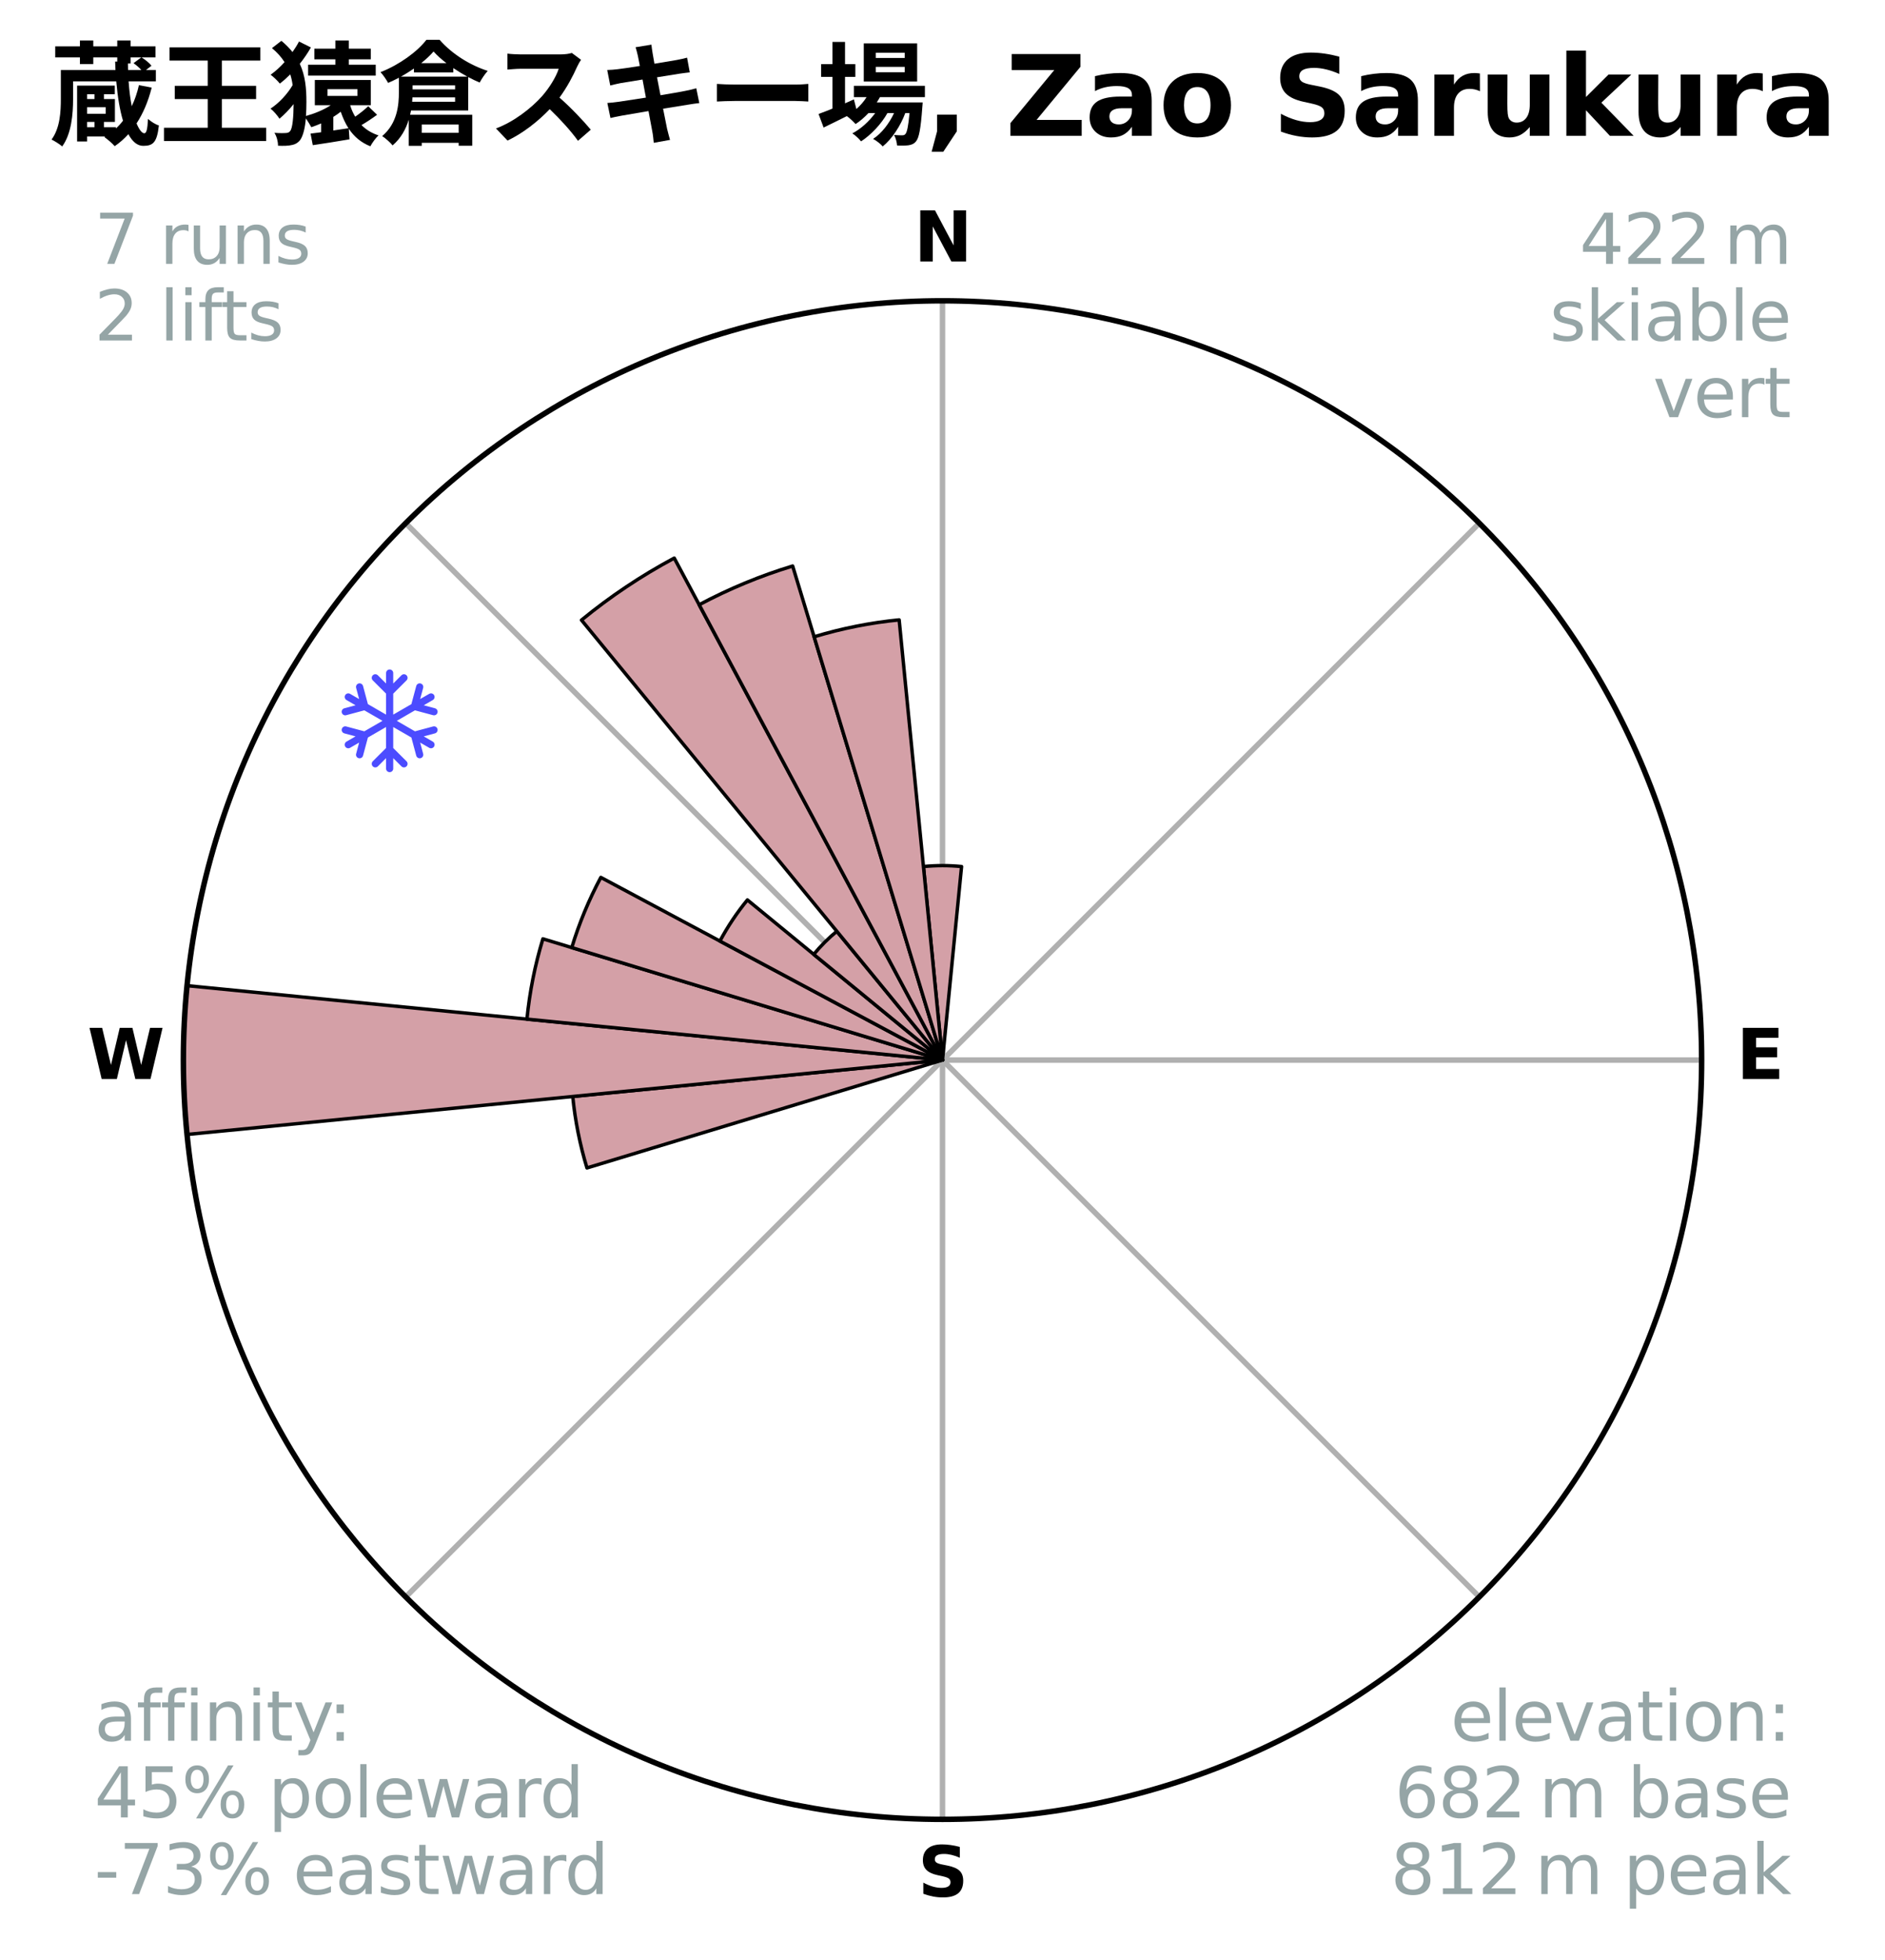 <?xml version="1.0" encoding="utf-8" standalone="no"?>
<!DOCTYPE svg PUBLIC "-//W3C//DTD SVG 1.1//EN"
  "http://www.w3.org/Graphics/SVG/1.1/DTD/svg11.dtd">
<svg xmlns:xlink="http://www.w3.org/1999/xlink" width="275.327pt" height="286.227pt" viewBox="0 0 275.327 286.227" xmlns="http://www.w3.org/2000/svg" version="1.1">
 <title>Ski Rose for 蔵王猿倉スキー場, Zao Sarukura</title>
 <defs>
  <style type="text/css">*{stroke-linejoin: round; stroke-linecap: butt}</style>
 </defs>
 <g id="figure_1">
  <g id="patch_1">
   <path d="M 0 286.227 
L 275.327 286.227 
L 275.327 -0 
L 0 -0 
z
" style="fill: #ffffff"/>
  </g>
  <g id="axes_1">
   <g id="patch_2">
    <path d="M 248.544 154.808 
C 248.544 140.247 245.676 125.828 240.104 112.376 
C 234.531 98.924 226.364 86.7 216.068 76.404 
C 205.772 66.108 193.548 57.94 180.096 52.368 
C 166.643 46.796 152.224 43.928 137.664 43.928 
C 123.103 43.928 108.684 46.796 95.232 52.368 
C 81.78 57.94 69.556 66.108 59.26 76.404 
C 48.964 86.7 40.796 98.924 35.224 112.376 
C 29.652 125.828 26.784 140.247 26.784 154.808 
C 26.784 169.369 29.652 183.788 35.224 197.24 
C 40.796 210.692 48.964 222.916 59.26 233.212 
C 69.556 243.508 81.78 251.676 95.232 257.248 
C 108.684 262.82 123.103 265.688 137.664 265.688 
C 152.224 265.688 166.643 262.82 180.096 257.248 
C 193.548 251.676 205.772 243.508 216.068 233.212 
C 226.364 222.916 234.531 210.692 240.104 197.24 
C 245.676 183.788 248.544 169.369 248.544 154.808 
M 137.664 154.808 
C 137.664 154.808 137.664 154.808 137.664 154.808 
C 137.664 154.808 137.664 154.808 137.664 154.808 
C 137.664 154.808 137.664 154.808 137.664 154.808 
C 137.664 154.808 137.664 154.808 137.664 154.808 
C 137.664 154.808 137.664 154.808 137.664 154.808 
C 137.664 154.808 137.664 154.808 137.664 154.808 
C 137.664 154.808 137.664 154.808 137.664 154.808 
C 137.664 154.808 137.664 154.808 137.664 154.808 
C 137.664 154.808 137.664 154.808 137.664 154.808 
C 137.664 154.808 137.664 154.808 137.664 154.808 
C 137.664 154.808 137.664 154.808 137.664 154.808 
C 137.664 154.808 137.664 154.808 137.664 154.808 
C 137.664 154.808 137.664 154.808 137.664 154.808 
C 137.664 154.808 137.664 154.808 137.664 154.808 
C 137.664 154.808 137.664 154.808 137.664 154.808 
C 137.664 154.808 137.664 154.808 137.664 154.808 
z
" style="fill: #ffffff"/>
   </g>
   <g id="matplotlib.axis_1">
    <g id="xtick_1">
     <g id="line2d_1">
      <path d="M 137.664 154.808 
L 137.664 43.928 
" clip-path="url(#p827975b33c)" style="fill: none; stroke: #b0b0b0; stroke-width: 0.8; stroke-linecap: square"/>
     </g>
     <g id="text_1">
      <!-- N -->
      <g transform="translate(133.479 38.187) scale(0.1 -0.1)">
       <defs>
        <path id="DejaVuSans-Bold-4e" d="M 588 4666 
L 1931 4666 
L 3628 1466 
L 3628 4666 
L 4769 4666 
L 4769 0 
L 3425 0 
L 1728 3200 
L 1728 0 
L 588 0 
L 588 4666 
z
" transform="scale(0.016)"/>
       </defs>
       <use xlink:href="#DejaVuSans-Bold-4e"/>
      </g>
     </g>
    </g>
    <g id="xtick_2">
     <g id="line2d_2">
      <path d="M 137.664 154.808 
L 216.068 76.404 
" clip-path="url(#p827975b33c)" style="fill: none; stroke: #b0b0b0; stroke-width: 0.8; stroke-linecap: square"/>
     </g>
    </g>
    <g id="xtick_3">
     <g id="line2d_3">
      <path d="M 137.664 154.808 
L 248.544 154.808 
" clip-path="url(#p827975b33c)" style="fill: none; stroke: #b0b0b0; stroke-width: 0.8; stroke-linecap: square"/>
     </g>
     <g id="text_2">
      <!-- E -->
      <g transform="translate(253.628 157.567) scale(0.1 -0.1)">
       <defs>
        <path id="DejaVuSans-Bold-45" d="M 588 4666 
L 3834 4666 
L 3834 3756 
L 1791 3756 
L 1791 2888 
L 3713 2888 
L 3713 1978 
L 1791 1978 
L 1791 909 
L 3903 909 
L 3903 0 
L 588 0 
L 588 4666 
z
" transform="scale(0.016)"/>
       </defs>
       <use xlink:href="#DejaVuSans-Bold-45"/>
      </g>
     </g>
    </g>
    <g id="xtick_4">
     <g id="line2d_4">
      <path d="M 137.664 154.808 
L 216.068 233.212 
" clip-path="url(#p827975b33c)" style="fill: none; stroke: #b0b0b0; stroke-width: 0.8; stroke-linecap: square"/>
     </g>
    </g>
    <g id="xtick_5">
     <g id="line2d_5">
      <path d="M 137.664 154.808 
L 137.664 265.688 
" clip-path="url(#p827975b33c)" style="fill: none; stroke: #b0b0b0; stroke-width: 0.8; stroke-linecap: square"/>
     </g>
     <g id="text_3">
      <!-- S -->
      <g transform="translate(134.063 276.947) scale(0.1 -0.1)">
       <defs>
        <path id="DejaVuSans-Bold-53" d="M 3834 4519 
L 3834 3531 
Q 3450 3703 3084 3790 
Q 2719 3878 2394 3878 
Q 1963 3878 1756 3759 
Q 1550 3641 1550 3391 
Q 1550 3203 1689 3098 
Q 1828 2994 2194 2919 
L 2706 2816 
Q 3484 2659 3812 2340 
Q 4141 2022 4141 1434 
Q 4141 663 3683 286 
Q 3225 -91 2284 -91 
Q 1841 -91 1394 -6 
Q 947 78 500 244 
L 500 1259 
Q 947 1022 1364 901 
Q 1781 781 2169 781 
Q 2563 781 2772 912 
Q 2981 1044 2981 1288 
Q 2981 1506 2839 1625 
Q 2697 1744 2272 1838 
L 1806 1941 
Q 1106 2091 782 2419 
Q 459 2747 459 3303 
Q 459 4000 909 4375 
Q 1359 4750 2203 4750 
Q 2588 4750 2994 4692 
Q 3400 4634 3834 4519 
z
" transform="scale(0.016)"/>
       </defs>
       <use xlink:href="#DejaVuSans-Bold-53"/>
      </g>
     </g>
    </g>
    <g id="xtick_6">
     <g id="line2d_6">
      <path d="M 137.664 154.808 
L 59.26 233.212 
" clip-path="url(#p827975b33c)" style="fill: none; stroke: #b0b0b0; stroke-width: 0.8; stroke-linecap: square"/>
     </g>
    </g>
    <g id="xtick_7">
     <g id="line2d_7">
      <path d="M 137.664 154.808 
L 26.784 154.808 
" clip-path="url(#p827975b33c)" style="fill: none; stroke: #b0b0b0; stroke-width: 0.8; stroke-linecap: square"/>
     </g>
     <g id="text_4">
      <!-- W -->
      <g transform="translate(12.769 157.567) scale(0.1 -0.1)">
       <defs>
        <path id="DejaVuSans-Bold-57" d="M 191 4666 
L 1344 4666 
L 2150 1275 
L 2950 4666 
L 4109 4666 
L 4909 1275 
L 5716 4666 
L 6859 4666 
L 5759 0 
L 4372 0 
L 3525 3547 
L 2688 0 
L 1300 0 
L 191 4666 
z
" transform="scale(0.016)"/>
       </defs>
       <use xlink:href="#DejaVuSans-Bold-57"/>
      </g>
     </g>
    </g>
    <g id="xtick_8">
     <g id="line2d_8">
      <path d="M 137.664 154.808 
L 59.26 76.404 
" clip-path="url(#p827975b33c)" style="fill: none; stroke: #b0b0b0; stroke-width: 0.8; stroke-linecap: square"/>
     </g>
    </g>
   </g>
   <g id="matplotlib.axis_2"/>
   <g id="patch_3">
    <path d="M 137.664 154.808 
C 137.664 154.808 137.664 154.808 137.664 154.808 
C 137.664 154.808 137.664 154.808 137.664 154.808 
L 140.447 126.547 
C 139.522 126.456 138.593 126.41 137.664 126.41 
C 136.734 126.41 135.805 126.456 134.88 126.547 
z
" clip-path="url(#p827975b33c)" style="fill: #d4a0a7; stroke: #000000; stroke-width: 0.5; stroke-linejoin: miter"/>
   </g>
   <g id="patch_4">
    <path d="M 137.664 154.808 
C 137.664 154.808 137.664 154.808 137.664 154.808 
C 137.664 154.808 137.664 154.808 137.664 154.808 
L 137.664 154.808 
C 137.664 154.808 137.664 154.808 137.664 154.808 
C 137.664 154.808 137.664 154.808 137.664 154.808 
z
" clip-path="url(#p827975b33c)" style="fill: #d4a0a7; stroke: #000000; stroke-width: 0.5; stroke-linejoin: miter"/>
   </g>
   <g id="patch_5">
    <path d="M 137.664 154.808 
C 137.664 154.808 137.664 154.808 137.664 154.808 
C 137.664 154.808 137.664 154.808 137.664 154.808 
L 137.664 154.808 
C 137.664 154.808 137.664 154.808 137.664 154.808 
C 137.664 154.808 137.664 154.808 137.664 154.808 
z
" clip-path="url(#p827975b33c)" style="fill: #d4a0a7; stroke: #000000; stroke-width: 0.5; stroke-linejoin: miter"/>
   </g>
   <g id="patch_6">
    <path d="M 137.664 154.808 
C 137.664 154.808 137.664 154.808 137.664 154.808 
C 137.664 154.808 137.664 154.808 137.664 154.808 
L 137.664 154.808 
C 137.664 154.808 137.664 154.808 137.664 154.808 
C 137.664 154.808 137.664 154.808 137.664 154.808 
z
" clip-path="url(#p827975b33c)" style="fill: #d4a0a7; stroke: #000000; stroke-width: 0.5; stroke-linejoin: miter"/>
   </g>
   <g id="patch_7">
    <path d="M 137.664 154.808 
C 137.664 154.808 137.664 154.808 137.664 154.808 
C 137.664 154.808 137.664 154.808 137.664 154.808 
L 137.664 154.808 
C 137.664 154.808 137.664 154.808 137.664 154.808 
C 137.664 154.808 137.664 154.808 137.664 154.808 
z
" clip-path="url(#p827975b33c)" style="fill: #d4a0a7; stroke: #000000; stroke-width: 0.5; stroke-linejoin: miter"/>
   </g>
   <g id="patch_8">
    <path d="M 137.664 154.808 
C 137.664 154.808 137.664 154.808 137.664 154.808 
C 137.664 154.808 137.664 154.808 137.664 154.808 
L 137.664 154.808 
C 137.664 154.808 137.664 154.808 137.664 154.808 
C 137.664 154.808 137.664 154.808 137.664 154.808 
z
" clip-path="url(#p827975b33c)" style="fill: #d4a0a7; stroke: #000000; stroke-width: 0.5; stroke-linejoin: miter"/>
   </g>
   <g id="patch_9">
    <path d="M 137.664 154.808 
C 137.664 154.808 137.664 154.808 137.664 154.808 
C 137.664 154.808 137.664 154.808 137.664 154.808 
L 137.664 154.808 
C 137.664 154.808 137.664 154.808 137.664 154.808 
C 137.664 154.808 137.664 154.808 137.664 154.808 
z
" clip-path="url(#p827975b33c)" style="fill: #d4a0a7; stroke: #000000; stroke-width: 0.5; stroke-linejoin: miter"/>
   </g>
   <g id="patch_10">
    <path d="M 137.664 154.808 
C 137.664 154.808 137.664 154.808 137.664 154.808 
C 137.664 154.808 137.664 154.808 137.664 154.808 
L 137.664 154.808 
C 137.664 154.808 137.664 154.808 137.664 154.808 
C 137.664 154.808 137.664 154.808 137.664 154.808 
z
" clip-path="url(#p827975b33c)" style="fill: #d4a0a7; stroke: #000000; stroke-width: 0.5; stroke-linejoin: miter"/>
   </g>
   <g id="patch_11">
    <path d="M 137.664 154.808 
C 137.664 154.808 137.664 154.808 137.664 154.808 
C 137.664 154.808 137.664 154.808 137.664 154.808 
L 137.664 154.808 
C 137.664 154.808 137.664 154.808 137.664 154.808 
C 137.664 154.808 137.664 154.808 137.664 154.808 
z
" clip-path="url(#p827975b33c)" style="fill: #d4a0a7; stroke: #000000; stroke-width: 0.5; stroke-linejoin: miter"/>
   </g>
   <g id="patch_12">
    <path d="M 137.664 154.808 
C 137.664 154.808 137.664 154.808 137.664 154.808 
C 137.664 154.808 137.664 154.808 137.664 154.808 
L 137.664 154.808 
C 137.664 154.808 137.664 154.808 137.664 154.808 
C 137.664 154.808 137.664 154.808 137.664 154.808 
z
" clip-path="url(#p827975b33c)" style="fill: #d4a0a7; stroke: #000000; stroke-width: 0.5; stroke-linejoin: miter"/>
   </g>
   <g id="patch_13">
    <path d="M 137.664 154.808 
C 137.664 154.808 137.664 154.808 137.664 154.808 
C 137.664 154.808 137.664 154.808 137.664 154.808 
L 137.664 154.808 
C 137.664 154.808 137.664 154.808 137.664 154.808 
C 137.664 154.808 137.664 154.808 137.664 154.808 
z
" clip-path="url(#p827975b33c)" style="fill: #d4a0a7; stroke: #000000; stroke-width: 0.5; stroke-linejoin: miter"/>
   </g>
   <g id="patch_14">
    <path d="M 137.664 154.808 
C 137.664 154.808 137.664 154.808 137.664 154.808 
C 137.664 154.808 137.664 154.808 137.664 154.808 
L 137.664 154.808 
C 137.664 154.808 137.664 154.808 137.664 154.808 
C 137.664 154.808 137.664 154.808 137.664 154.808 
z
" clip-path="url(#p827975b33c)" style="fill: #d4a0a7; stroke: #000000; stroke-width: 0.5; stroke-linejoin: miter"/>
   </g>
   <g id="patch_15">
    <path d="M 137.664 154.808 
C 137.664 154.808 137.664 154.808 137.664 154.808 
C 137.664 154.808 137.664 154.808 137.664 154.808 
L 137.664 154.808 
C 137.664 154.808 137.664 154.808 137.664 154.808 
C 137.664 154.808 137.664 154.808 137.664 154.808 
z
" clip-path="url(#p827975b33c)" style="fill: #d4a0a7; stroke: #000000; stroke-width: 0.5; stroke-linejoin: miter"/>
   </g>
   <g id="patch_16">
    <path d="M 137.664 154.808 
C 137.664 154.808 137.664 154.808 137.664 154.808 
C 137.664 154.808 137.664 154.808 137.664 154.808 
L 137.664 154.808 
C 137.664 154.808 137.664 154.808 137.664 154.808 
C 137.664 154.808 137.664 154.808 137.664 154.808 
z
" clip-path="url(#p827975b33c)" style="fill: #d4a0a7; stroke: #000000; stroke-width: 0.5; stroke-linejoin: miter"/>
   </g>
   <g id="patch_17">
    <path d="M 137.664 154.808 
C 137.664 154.808 137.664 154.808 137.664 154.808 
C 137.664 154.808 137.664 154.808 137.664 154.808 
L 137.664 154.808 
C 137.664 154.808 137.664 154.808 137.664 154.808 
C 137.664 154.808 137.664 154.808 137.664 154.808 
z
" clip-path="url(#p827975b33c)" style="fill: #d4a0a7; stroke: #000000; stroke-width: 0.5; stroke-linejoin: miter"/>
   </g>
   <g id="patch_18">
    <path d="M 137.664 154.808 
C 137.664 154.808 137.664 154.808 137.664 154.808 
C 137.664 154.808 137.664 154.808 137.664 154.808 
L 137.664 154.808 
C 137.664 154.808 137.664 154.808 137.664 154.808 
C 137.664 154.808 137.664 154.808 137.664 154.808 
z
" clip-path="url(#p827975b33c)" style="fill: #d4a0a7; stroke: #000000; stroke-width: 0.5; stroke-linejoin: miter"/>
   </g>
   <g id="patch_19">
    <path d="M 137.664 154.808 
C 137.664 154.808 137.664 154.808 137.664 154.808 
C 137.664 154.808 137.664 154.808 137.664 154.808 
L 137.664 154.808 
C 137.664 154.808 137.664 154.808 137.664 154.808 
C 137.664 154.808 137.664 154.808 137.664 154.808 
z
" clip-path="url(#p827975b33c)" style="fill: #d4a0a7; stroke: #000000; stroke-width: 0.5; stroke-linejoin: miter"/>
   </g>
   <g id="patch_20">
    <path d="M 137.664 154.808 
C 137.664 154.808 137.664 154.808 137.664 154.808 
C 137.664 154.808 137.664 154.808 137.664 154.808 
L 137.664 154.808 
C 137.664 154.808 137.664 154.808 137.664 154.808 
C 137.664 154.808 137.664 154.808 137.664 154.808 
z
" clip-path="url(#p827975b33c)" style="fill: #d4a0a7; stroke: #000000; stroke-width: 0.5; stroke-linejoin: miter"/>
   </g>
   <g id="patch_21">
    <path d="M 137.664 154.808 
C 137.664 154.808 137.664 154.808 137.664 154.808 
C 137.664 154.808 137.664 154.808 137.664 154.808 
L 137.664 154.808 
C 137.664 154.808 137.664 154.808 137.664 154.808 
C 137.664 154.808 137.664 154.808 137.664 154.808 
z
" clip-path="url(#p827975b33c)" style="fill: #d4a0a7; stroke: #000000; stroke-width: 0.5; stroke-linejoin: miter"/>
   </g>
   <g id="patch_22">
    <path d="M 137.664 154.808 
C 137.664 154.808 137.664 154.808 137.664 154.808 
C 137.664 154.808 137.664 154.808 137.664 154.808 
L 137.664 154.808 
C 137.664 154.808 137.664 154.808 137.664 154.808 
C 137.664 154.808 137.664 154.808 137.664 154.808 
z
" clip-path="url(#p827975b33c)" style="fill: #d4a0a7; stroke: #000000; stroke-width: 0.5; stroke-linejoin: miter"/>
   </g>
   <g id="patch_23">
    <path d="M 137.664 154.808 
C 137.664 154.808 137.664 154.808 137.664 154.808 
C 137.664 154.808 137.664 154.808 137.664 154.808 
L 137.664 154.808 
C 137.664 154.808 137.664 154.808 137.664 154.808 
C 137.664 154.808 137.664 154.808 137.664 154.808 
z
" clip-path="url(#p827975b33c)" style="fill: #d4a0a7; stroke: #000000; stroke-width: 0.5; stroke-linejoin: miter"/>
   </g>
   <g id="patch_24">
    <path d="M 137.664 154.808 
C 137.664 154.808 137.664 154.808 137.664 154.808 
C 137.664 154.808 137.664 154.808 137.664 154.808 
L 137.664 154.808 
C 137.664 154.808 137.664 154.808 137.664 154.808 
C 137.664 154.808 137.664 154.808 137.664 154.808 
z
" clip-path="url(#p827975b33c)" style="fill: #d4a0a7; stroke: #000000; stroke-width: 0.5; stroke-linejoin: miter"/>
   </g>
   <g id="patch_25">
    <path d="M 137.664 154.808 
C 137.664 154.808 137.664 154.808 137.664 154.808 
C 137.664 154.808 137.664 154.808 137.664 154.808 
L 137.664 154.808 
C 137.664 154.808 137.664 154.808 137.664 154.808 
C 137.664 154.808 137.664 154.808 137.664 154.808 
z
" clip-path="url(#p827975b33c)" style="fill: #d4a0a7; stroke: #000000; stroke-width: 0.5; stroke-linejoin: miter"/>
   </g>
   <g id="patch_26">
    <path d="M 137.664 154.808 
C 137.664 154.808 137.664 154.808 137.664 154.808 
C 137.664 154.808 137.664 154.808 137.664 154.808 
L 83.656 160.127 
C 83.83 161.895 84.091 163.653 84.438 165.395 
C 84.784 167.138 85.216 168.862 85.732 170.561 
z
" clip-path="url(#p827975b33c)" style="fill: #d4a0a7; stroke: #000000; stroke-width: 0.5; stroke-linejoin: miter"/>
   </g>
   <g id="patch_27">
    <path d="M 137.664 154.808 
C 137.664 154.808 137.664 154.808 137.664 154.808 
C 137.664 154.808 137.664 154.808 137.664 154.808 
L 27.318 143.94 
C 26.962 147.552 26.784 151.179 26.784 154.808 
C 26.784 158.437 26.962 162.064 27.318 165.676 
z
" clip-path="url(#p827975b33c)" style="fill: #d4a0a7; stroke: #000000; stroke-width: 0.5; stroke-linejoin: miter"/>
   </g>
   <g id="patch_28">
    <path d="M 137.664 154.808 
C 137.664 154.808 137.664 154.808 137.664 154.808 
C 137.664 154.808 137.664 154.808 137.664 154.808 
L 79.299 137.103 
C 78.719 139.014 78.234 140.951 77.844 142.909 
C 77.455 144.867 77.162 146.843 76.966 148.83 
z
" clip-path="url(#p827975b33c)" style="fill: #d4a0a7; stroke: #000000; stroke-width: 0.5; stroke-linejoin: miter"/>
   </g>
   <g id="patch_29">
    <path d="M 137.664 154.808 
C 137.664 154.808 137.664 154.808 137.664 154.808 
C 137.664 154.808 137.664 154.808 137.664 154.808 
L 87.759 128.133 
C 86.885 129.767 86.093 131.442 85.384 133.153 
C 84.676 134.864 84.051 136.609 83.514 138.382 
z
" clip-path="url(#p827975b33c)" style="fill: #d4a0a7; stroke: #000000; stroke-width: 0.5; stroke-linejoin: miter"/>
   </g>
   <g id="patch_30">
    <path d="M 137.664 154.808 
C 137.664 154.808 137.664 154.808 137.664 154.808 
C 137.664 154.808 137.664 154.808 137.664 154.808 
L 109.168 131.422 
C 108.403 132.355 107.683 133.325 107.013 134.328 
C 106.343 135.331 105.722 136.367 105.153 137.431 
z
" clip-path="url(#p827975b33c)" style="fill: #d4a0a7; stroke: #000000; stroke-width: 0.5; stroke-linejoin: miter"/>
   </g>
   <g id="patch_31">
    <path d="M 137.664 154.808 
C 137.664 154.808 137.664 154.808 137.664 154.808 
C 137.664 154.808 137.664 154.808 137.664 154.808 
L 122.228 136 
C 121.613 136.505 121.022 137.04 120.459 137.604 
C 119.896 138.167 119.361 138.757 118.856 139.373 
z
" clip-path="url(#p827975b33c)" style="fill: #d4a0a7; stroke: #000000; stroke-width: 0.5; stroke-linejoin: miter"/>
   </g>
   <g id="patch_32">
    <path d="M 137.664 154.808 
C 137.664 154.808 137.664 154.808 137.664 154.808 
C 137.664 154.808 137.664 154.808 137.664 154.808 
L 98.481 81.501 
C 96.081 82.784 93.746 84.184 91.484 85.695 
C 89.222 87.207 87.035 88.828 84.932 90.554 
z
" clip-path="url(#p827975b33c)" style="fill: #d4a0a7; stroke: #000000; stroke-width: 0.5; stroke-linejoin: miter"/>
   </g>
   <g id="patch_33">
    <path d="M 137.664 154.808 
C 137.664 154.808 137.664 154.808 137.664 154.808 
C 137.664 154.808 137.664 154.808 137.664 154.808 
L 115.777 82.658 
C 113.416 83.374 111.091 84.206 108.811 85.151 
C 106.531 86.095 104.298 87.151 102.122 88.314 
z
" clip-path="url(#p827975b33c)" style="fill: #d4a0a7; stroke: #000000; stroke-width: 0.5; stroke-linejoin: miter"/>
   </g>
   <g id="patch_34">
    <path d="M 137.664 154.808 
C 137.664 154.808 137.664 154.808 137.664 154.808 
C 137.664 154.808 137.664 154.808 137.664 154.808 
L 131.332 90.524 
C 129.228 90.731 127.135 91.041 125.062 91.454 
C 122.988 91.866 120.936 92.38 118.913 92.994 
z
" clip-path="url(#p827975b33c)" style="fill: #d4a0a7; stroke: #000000; stroke-width: 0.5; stroke-linejoin: miter"/>
   </g>
   <g id="PathCollection_1">
    <defs>
     <path id="m753e55a94b" d="M 0.194 7.414 
L 0.194 7.414 
C 0.055 7.414 -0.078 7.359 -0.176 7.261 
C -0.274 7.163 -0.33 7.03 -0.33 6.891 
L -0.33 5.365 
L -1.528 6.564 
L -1.528 6.564 
C -1.577 6.613 -1.635 6.651 -1.698 6.678 
C -1.762 6.704 -1.83 6.718 -1.899 6.718 
C -1.968 6.718 -2.036 6.704 -2.1 6.678 
C -2.163 6.651 -2.221 6.613 -2.27 6.564 
L -2.27 6.564 
C -2.318 6.515 -2.357 6.458 -2.383 6.394 
C -2.41 6.33 -2.423 6.262 -2.423 6.193 
C -2.423 6.124 -2.41 6.056 -2.383 5.993 
C -2.357 5.929 -2.318 5.871 -2.27 5.823 
L -0.33 3.884 
L -0.33 0.821 
L -2.981 2.352 
L -3.692 5.001 
L -3.692 5.001 
C -3.728 5.135 -3.815 5.25 -3.935 5.319 
C -4.055 5.389 -4.198 5.408 -4.332 5.372 
L -4.332 5.372 
C -4.466 5.336 -4.581 5.249 -4.65 5.129 
C -4.719 5.009 -4.738 4.866 -4.703 4.732 
L -4.263 3.093 
L -5.586 3.856 
L -5.586 3.856 
C -5.645 3.89 -5.711 3.913 -5.779 3.922 
C -5.847 3.931 -5.916 3.926 -5.983 3.909 
C -6.049 3.891 -6.111 3.86 -6.166 3.818 
C -6.221 3.777 -6.266 3.724 -6.301 3.665 
L -6.301 3.665 
C -6.335 3.605 -6.358 3.54 -6.367 3.471 
C -6.375 3.403 -6.371 3.334 -6.353 3.267 
C -6.335 3.201 -6.304 3.139 -6.263 3.084 
C -6.221 3.03 -6.168 2.984 -6.109 2.95 
L -4.786 2.187 
L -6.425 1.747 
L -6.425 1.747 
C -6.559 1.711 -6.673 1.623 -6.743 1.503 
C -6.812 1.383 -6.831 1.24 -6.795 1.106 
L -6.795 1.106 
C -6.777 1.04 -6.747 0.978 -6.705 0.923 
C -6.663 0.869 -6.611 0.823 -6.551 0.789 
C -6.491 0.754 -6.426 0.732 -6.357 0.723 
C -6.289 0.715 -6.22 0.719 -6.154 0.737 
L -3.505 1.447 
L -0.852 -0.085 
L -3.504 -1.616 
L -6.154 -0.906 
L -6.154 -0.906 
C -6.22 -0.888 -6.289 -0.883 -6.358 -0.892 
C -6.426 -0.901 -6.492 -0.924 -6.551 -0.958 
C -6.611 -0.992 -6.663 -1.038 -6.705 -1.093 
C -6.747 -1.148 -6.778 -1.21 -6.795 -1.276 
L -6.795 -1.276 
C -6.831 -1.41 -6.812 -1.553 -6.743 -1.673 
C -6.673 -1.793 -6.559 -1.881 -6.425 -1.917 
L -4.786 -2.355 
L -6.109 -3.12 
L -6.109 -3.12 
C -6.229 -3.189 -6.316 -3.303 -6.352 -3.437 
C -6.388 -3.571 -6.37 -3.713 -6.301 -3.834 
L -6.301 -3.834 
C -6.266 -3.893 -6.221 -3.945 -6.166 -3.987 
C -6.112 -4.029 -6.049 -4.06 -5.983 -4.078 
C -5.917 -4.096 -5.847 -4.1 -5.779 -4.091 
C -5.711 -4.082 -5.645 -4.06 -5.586 -4.026 
L -4.263 -3.261 
L -4.703 -4.9 
L -4.703 -4.9 
C -4.738 -5.034 -4.719 -5.177 -4.65 -5.297 
C -4.581 -5.417 -4.466 -5.505 -4.332 -5.541 
L -4.332 -5.541 
C -4.198 -5.576 -4.056 -5.558 -3.936 -5.488 
C -3.816 -5.419 -3.728 -5.305 -3.692 -5.171 
L -2.982 -2.522 
L -0.329 -0.99 
L -0.329 -4.052 
L -2.269 -5.992 
L -2.269 -5.992 
C -2.318 -6.04 -2.357 -6.098 -2.383 -6.162 
C -2.41 -6.225 -2.423 -6.293 -2.423 -6.362 
C -2.423 -6.431 -2.41 -6.499 -2.383 -6.563 
C -2.357 -6.626 -2.318 -6.684 -2.269 -6.733 
L -2.269 -6.733 
C -2.221 -6.782 -2.163 -6.82 -2.1 -6.847 
C -2.036 -6.873 -1.968 -6.887 -1.899 -6.887 
C -1.83 -6.887 -1.762 -6.873 -1.698 -6.847 
C -1.635 -6.82 -1.577 -6.782 -1.528 -6.733 
L -0.329 -5.534 
L -0.329 -7.06 
L -0.329 -7.06 
C -0.329 -7.198 -0.274 -7.332 -0.176 -7.43 
C -0.078 -7.528 0.055 -7.583 0.194 -7.583 
L 0.194 -7.583 
C 0.332 -7.583 0.466 -7.528 0.564 -7.43 
C 0.662 -7.332 0.717 -7.198 0.717 -7.06 
L 0.717 -5.534 
L 1.916 -6.733 
L 1.916 -6.733 
C 1.964 -6.782 2.022 -6.82 2.086 -6.847 
C 2.149 -6.873 2.218 -6.887 2.286 -6.887 
C 2.355 -6.887 2.423 -6.873 2.487 -6.847 
C 2.551 -6.82 2.608 -6.782 2.657 -6.733 
L 2.657 -6.733 
C 2.706 -6.684 2.744 -6.626 2.771 -6.563 
C 2.797 -6.499 2.811 -6.431 2.811 -6.362 
C 2.811 -6.293 2.797 -6.225 2.771 -6.162 
C 2.744 -6.098 2.706 -6.04 2.657 -5.992 
L 0.717 -4.052 
L 0.717 -0.991 
L 3.369 -2.523 
L 4.079 -5.171 
L 4.079 -5.171 
C 4.115 -5.305 4.203 -5.419 4.323 -5.488 
C 4.443 -5.558 4.586 -5.576 4.72 -5.541 
L 4.72 -5.541 
C 4.854 -5.505 4.968 -5.417 5.038 -5.297 
C 5.107 -5.177 5.126 -5.034 5.09 -4.9 
L 4.65 -3.263 
L 5.973 -4.026 
L 5.973 -4.026 
C 6.033 -4.06 6.098 -4.082 6.167 -4.091 
C 6.235 -4.1 6.304 -4.096 6.37 -4.078 
C 6.437 -4.06 6.499 -4.029 6.554 -3.987 
C 6.608 -3.945 6.654 -3.893 6.688 -3.833 
L 6.688 -3.833 
C 6.757 -3.713 6.776 -3.571 6.74 -3.437 
C 6.704 -3.303 6.616 -3.189 6.496 -3.12 
L 5.173 -2.355 
L 6.812 -1.917 
L 6.812 -1.917 
C 6.946 -1.881 7.061 -1.793 7.13 -1.673 
C 7.2 -1.553 7.219 -1.41 7.183 -1.276 
L 7.183 -1.276 
C 7.165 -1.21 7.134 -1.147 7.093 -1.093 
C 7.051 -1.038 6.998 -0.992 6.939 -0.958 
C 6.879 -0.923 6.813 -0.901 6.745 -0.892 
C 6.677 -0.883 6.608 -0.888 6.541 -0.906 
L 3.891 -1.616 
L 1.239 -0.085 
L 3.893 1.447 
L 6.541 0.737 
L 6.541 0.737 
C 6.675 0.701 6.818 0.72 6.938 0.789 
C 7.058 0.859 7.145 0.973 7.181 1.106 
L 7.181 1.106 
C 7.217 1.24 7.198 1.383 7.129 1.503 
C 7.06 1.623 6.946 1.711 6.812 1.747 
L 5.173 2.187 
L 6.496 2.95 
L 6.496 2.95 
C 6.556 2.984 6.608 3.03 6.65 3.085 
C 6.691 3.139 6.722 3.201 6.74 3.268 
C 6.758 3.334 6.762 3.404 6.753 3.472 
C 6.744 3.54 6.721 3.606 6.687 3.665 
L 6.687 3.665 
C 6.617 3.785 6.503 3.872 6.369 3.908 
C 6.236 3.944 6.093 3.925 5.973 3.856 
L 4.65 3.091 
L 5.089 4.732 
L 5.089 4.732 
C 5.125 4.866 5.106 5.008 5.037 5.128 
C 4.967 5.248 4.853 5.336 4.72 5.372 
L 4.72 5.372 
C 4.586 5.408 4.443 5.389 4.323 5.319 
C 4.203 5.25 4.115 5.136 4.079 5.002 
L 3.368 2.352 
L 0.717 0.821 
L 0.717 3.884 
L 2.657 5.823 
L 2.657 5.823 
C 2.706 5.871 2.745 5.929 2.771 5.993 
C 2.797 6.056 2.811 6.125 2.811 6.193 
C 2.811 6.262 2.797 6.331 2.771 6.394 
C 2.745 6.458 2.706 6.515 2.657 6.564 
L 2.657 6.564 
C 2.608 6.613 2.551 6.652 2.487 6.678 
C 2.424 6.704 2.355 6.718 2.286 6.718 
C 2.218 6.718 2.149 6.704 2.086 6.678 
C 2.022 6.652 1.965 6.613 1.916 6.564 
L 0.717 5.365 
L 0.717 6.891 
L 0.717 6.891 
C 0.717 7.03 0.662 7.163 0.564 7.261 
C 0.466 7.359 0.333 7.414 0.194 7.414 
L 0.194 7.414 
z
"/>
    </defs>
    <g clip-path="url(#p827975b33c)">
     <use xlink:href="#m753e55a94b" x="56.719" y="105.351" style="fill: #0000ff; fill-opacity: 0.7"/>
    </g>
   </g>
   <g id="patch_35">
    <path d="M 137.664 43.928 
C 123.103 43.928 108.684 46.796 95.232 52.368 
C 81.78 57.94 69.556 66.108 59.26 76.404 
C 48.964 86.7 40.796 98.924 35.224 112.376 
C 29.652 125.828 26.784 140.247 26.784 154.808 
C 26.784 169.369 29.652 183.788 35.224 197.24 
C 40.796 210.692 48.964 222.916 59.26 233.212 
C 69.556 243.508 81.78 251.676 95.232 257.248 
C 108.684 262.82 123.103 265.688 137.664 265.688 
C 152.224 265.688 166.643 262.82 180.096 257.248 
C 193.548 251.676 205.772 243.508 216.068 233.212 
C 226.364 222.916 234.531 210.692 240.104 197.24 
C 245.676 183.788 248.544 169.369 248.544 154.808 
C 248.544 140.247 245.676 125.828 240.104 112.376 
C 234.531 98.924 226.364 86.7 216.068 76.404 
C 205.772 66.108 193.548 57.94 180.096 52.368 
C 166.643 46.796 152.224 43.928 137.664 43.928 
" style="fill: none; stroke: #000000; stroke-width: 0.8; stroke-linejoin: miter; stroke-linecap: square"/>
   </g>
   <g id="text_5">
    <!-- 7 runs -->
    <g style="fill: #95a5a6" transform="translate(13.785 38.528) scale(0.1 -0.1)">
     <defs>
      <path id="DejaVuSans-37" d="M 525 4666 
L 3525 4666 
L 3525 4397 
L 1831 0 
L 1172 0 
L 2766 4134 
L 525 4134 
L 525 4666 
z
" transform="scale(0.016)"/>
      <path id="DejaVuSans-20" transform="scale(0.016)"/>
      <path id="DejaVuSans-72" d="M 2631 2963 
Q 2534 3019 2420 3045 
Q 2306 3072 2169 3072 
Q 1681 3072 1420 2755 
Q 1159 2438 1159 1844 
L 1159 0 
L 581 0 
L 581 3500 
L 1159 3500 
L 1159 2956 
Q 1341 3275 1631 3429 
Q 1922 3584 2338 3584 
Q 2397 3584 2469 3576 
Q 2541 3569 2628 3553 
L 2631 2963 
z
" transform="scale(0.016)"/>
      <path id="DejaVuSans-75" d="M 544 1381 
L 544 3500 
L 1119 3500 
L 1119 1403 
Q 1119 906 1312 657 
Q 1506 409 1894 409 
Q 2359 409 2629 706 
Q 2900 1003 2900 1516 
L 2900 3500 
L 3475 3500 
L 3475 0 
L 2900 0 
L 2900 538 
Q 2691 219 2414 64 
Q 2138 -91 1772 -91 
Q 1169 -91 856 284 
Q 544 659 544 1381 
z
M 1991 3584 
L 1991 3584 
z
" transform="scale(0.016)"/>
      <path id="DejaVuSans-6e" d="M 3513 2113 
L 3513 0 
L 2938 0 
L 2938 2094 
Q 2938 2591 2744 2837 
Q 2550 3084 2163 3084 
Q 1697 3084 1428 2787 
Q 1159 2491 1159 1978 
L 1159 0 
L 581 0 
L 581 3500 
L 1159 3500 
L 1159 2956 
Q 1366 3272 1645 3428 
Q 1925 3584 2291 3584 
Q 2894 3584 3203 3211 
Q 3513 2838 3513 2113 
z
" transform="scale(0.016)"/>
      <path id="DejaVuSans-73" d="M 2834 3397 
L 2834 2853 
Q 2591 2978 2328 3040 
Q 2066 3103 1784 3103 
Q 1356 3103 1142 2972 
Q 928 2841 928 2578 
Q 928 2378 1081 2264 
Q 1234 2150 1697 2047 
L 1894 2003 
Q 2506 1872 2764 1633 
Q 3022 1394 3022 966 
Q 3022 478 2636 193 
Q 2250 -91 1575 -91 
Q 1294 -91 989 -36 
Q 684 19 347 128 
L 347 722 
Q 666 556 975 473 
Q 1284 391 1588 391 
Q 1994 391 2212 530 
Q 2431 669 2431 922 
Q 2431 1156 2273 1281 
Q 2116 1406 1581 1522 
L 1381 1569 
Q 847 1681 609 1914 
Q 372 2147 372 2553 
Q 372 3047 722 3315 
Q 1072 3584 1716 3584 
Q 2034 3584 2315 3537 
Q 2597 3491 2834 3397 
z
" transform="scale(0.016)"/>
     </defs>
     <use xlink:href="#DejaVuSans-37"/>
     <use xlink:href="#DejaVuSans-20" x="63.623"/>
     <use xlink:href="#DejaVuSans-72" x="95.41"/>
     <use xlink:href="#DejaVuSans-75" x="136.523"/>
     <use xlink:href="#DejaVuSans-6e" x="199.902"/>
     <use xlink:href="#DejaVuSans-73" x="263.281"/>
    </g>
    <!-- 2 lifts -->
    <g style="fill: #95a5a6" transform="translate(13.785 49.726) scale(0.1 -0.1)">
     <defs>
      <path id="DejaVuSans-32" d="M 1228 531 
L 3431 531 
L 3431 0 
L 469 0 
L 469 531 
Q 828 903 1448 1529 
Q 2069 2156 2228 2338 
Q 2531 2678 2651 2914 
Q 2772 3150 2772 3378 
Q 2772 3750 2511 3984 
Q 2250 4219 1831 4219 
Q 1534 4219 1204 4116 
Q 875 4013 500 3803 
L 500 4441 
Q 881 4594 1212 4672 
Q 1544 4750 1819 4750 
Q 2544 4750 2975 4387 
Q 3406 4025 3406 3419 
Q 3406 3131 3298 2873 
Q 3191 2616 2906 2266 
Q 2828 2175 2409 1742 
Q 1991 1309 1228 531 
z
" transform="scale(0.016)"/>
      <path id="DejaVuSans-6c" d="M 603 4863 
L 1178 4863 
L 1178 0 
L 603 0 
L 603 4863 
z
" transform="scale(0.016)"/>
      <path id="DejaVuSans-69" d="M 603 3500 
L 1178 3500 
L 1178 0 
L 603 0 
L 603 3500 
z
M 603 4863 
L 1178 4863 
L 1178 4134 
L 603 4134 
L 603 4863 
z
" transform="scale(0.016)"/>
      <path id="DejaVuSans-66" d="M 2375 4863 
L 2375 4384 
L 1825 4384 
Q 1516 4384 1395 4259 
Q 1275 4134 1275 3809 
L 1275 3500 
L 2222 3500 
L 2222 3053 
L 1275 3053 
L 1275 0 
L 697 0 
L 697 3053 
L 147 3053 
L 147 3500 
L 697 3500 
L 697 3744 
Q 697 4328 969 4595 
Q 1241 4863 1831 4863 
L 2375 4863 
z
" transform="scale(0.016)"/>
      <path id="DejaVuSans-74" d="M 1172 4494 
L 1172 3500 
L 2356 3500 
L 2356 3053 
L 1172 3053 
L 1172 1153 
Q 1172 725 1289 603 
Q 1406 481 1766 481 
L 2356 481 
L 2356 0 
L 1766 0 
Q 1100 0 847 248 
Q 594 497 594 1153 
L 594 3053 
L 172 3053 
L 172 3500 
L 594 3500 
L 594 4494 
L 1172 4494 
z
" transform="scale(0.016)"/>
     </defs>
     <use xlink:href="#DejaVuSans-32"/>
     <use xlink:href="#DejaVuSans-20" x="63.623"/>
     <use xlink:href="#DejaVuSans-6c" x="95.41"/>
     <use xlink:href="#DejaVuSans-69" x="123.193"/>
     <use xlink:href="#DejaVuSans-66" x="150.977"/>
     <use xlink:href="#DejaVuSans-74" x="184.432"/>
     <use xlink:href="#DejaVuSans-73" x="223.641"/>
    </g>
   </g>
   <g id="text_6">
    <!-- 422 m -->
    <g style="fill: #95a5a6" transform="translate(230.717 38.528) scale(0.1 -0.1)">
     <defs>
      <path id="DejaVuSans-34" d="M 2419 4116 
L 825 1625 
L 2419 1625 
L 2419 4116 
z
M 2253 4666 
L 3047 4666 
L 3047 1625 
L 3713 1625 
L 3713 1100 
L 3047 1100 
L 3047 0 
L 2419 0 
L 2419 1100 
L 313 1100 
L 313 1709 
L 2253 4666 
z
" transform="scale(0.016)"/>
      <path id="DejaVuSans-202f" transform="scale(0.016)"/>
      <path id="DejaVuSans-6d" d="M 3328 2828 
Q 3544 3216 3844 3400 
Q 4144 3584 4550 3584 
Q 5097 3584 5394 3201 
Q 5691 2819 5691 2113 
L 5691 0 
L 5113 0 
L 5113 2094 
Q 5113 2597 4934 2840 
Q 4756 3084 4391 3084 
Q 3944 3084 3684 2787 
Q 3425 2491 3425 1978 
L 3425 0 
L 2847 0 
L 2847 2094 
Q 2847 2600 2669 2842 
Q 2491 3084 2119 3084 
Q 1678 3084 1418 2786 
Q 1159 2488 1159 1978 
L 1159 0 
L 581 0 
L 581 3500 
L 1159 3500 
L 1159 2956 
Q 1356 3278 1631 3431 
Q 1906 3584 2284 3584 
Q 2666 3584 2933 3390 
Q 3200 3197 3328 2828 
z
" transform="scale(0.016)"/>
     </defs>
     <use xlink:href="#DejaVuSans-34"/>
     <use xlink:href="#DejaVuSans-32" x="63.623"/>
     <use xlink:href="#DejaVuSans-32" x="127.246"/>
     <use xlink:href="#DejaVuSans-202f" x="190.869"/>
     <use xlink:href="#DejaVuSans-6d" x="210.84"/>
    </g>
    <!-- skiable -->
    <g style="fill: #95a5a6" transform="translate(226.356 49.726) scale(0.1 -0.1)">
     <defs>
      <path id="DejaVuSans-6b" d="M 581 4863 
L 1159 4863 
L 1159 1991 
L 2875 3500 
L 3609 3500 
L 1753 1863 
L 3688 0 
L 2938 0 
L 1159 1709 
L 1159 0 
L 581 0 
L 581 4863 
z
" transform="scale(0.016)"/>
      <path id="DejaVuSans-61" d="M 2194 1759 
Q 1497 1759 1228 1600 
Q 959 1441 959 1056 
Q 959 750 1161 570 
Q 1363 391 1709 391 
Q 2188 391 2477 730 
Q 2766 1069 2766 1631 
L 2766 1759 
L 2194 1759 
z
M 3341 1997 
L 3341 0 
L 2766 0 
L 2766 531 
Q 2569 213 2275 61 
Q 1981 -91 1556 -91 
Q 1019 -91 701 211 
Q 384 513 384 1019 
Q 384 1609 779 1909 
Q 1175 2209 1959 2209 
L 2766 2209 
L 2766 2266 
Q 2766 2663 2505 2880 
Q 2244 3097 1772 3097 
Q 1472 3097 1187 3025 
Q 903 2953 641 2809 
L 641 3341 
Q 956 3463 1253 3523 
Q 1550 3584 1831 3584 
Q 2591 3584 2966 3190 
Q 3341 2797 3341 1997 
z
" transform="scale(0.016)"/>
      <path id="DejaVuSans-62" d="M 3116 1747 
Q 3116 2381 2855 2742 
Q 2594 3103 2138 3103 
Q 1681 3103 1420 2742 
Q 1159 2381 1159 1747 
Q 1159 1113 1420 752 
Q 1681 391 2138 391 
Q 2594 391 2855 752 
Q 3116 1113 3116 1747 
z
M 1159 2969 
Q 1341 3281 1617 3432 
Q 1894 3584 2278 3584 
Q 2916 3584 3314 3078 
Q 3713 2572 3713 1747 
Q 3713 922 3314 415 
Q 2916 -91 2278 -91 
Q 1894 -91 1617 61 
Q 1341 213 1159 525 
L 1159 0 
L 581 0 
L 581 4863 
L 1159 4863 
L 1159 2969 
z
" transform="scale(0.016)"/>
      <path id="DejaVuSans-65" d="M 3597 1894 
L 3597 1613 
L 953 1613 
Q 991 1019 1311 708 
Q 1631 397 2203 397 
Q 2534 397 2845 478 
Q 3156 559 3463 722 
L 3463 178 
Q 3153 47 2828 -22 
Q 2503 -91 2169 -91 
Q 1331 -91 842 396 
Q 353 884 353 1716 
Q 353 2575 817 3079 
Q 1281 3584 2069 3584 
Q 2775 3584 3186 3129 
Q 3597 2675 3597 1894 
z
M 3022 2063 
Q 3016 2534 2758 2815 
Q 2500 3097 2075 3097 
Q 1594 3097 1305 2825 
Q 1016 2553 972 2059 
L 3022 2063 
z
" transform="scale(0.016)"/>
     </defs>
     <use xlink:href="#DejaVuSans-73"/>
     <use xlink:href="#DejaVuSans-6b" x="52.1"/>
     <use xlink:href="#DejaVuSans-69" x="110.01"/>
     <use xlink:href="#DejaVuSans-61" x="137.793"/>
     <use xlink:href="#DejaVuSans-62" x="199.072"/>
     <use xlink:href="#DejaVuSans-6c" x="262.549"/>
     <use xlink:href="#DejaVuSans-65" x="290.332"/>
    </g>
    <!-- vert -->
    <g style="fill: #95a5a6" transform="translate(241.439 60.924) scale(0.1 -0.1)">
     <defs>
      <path id="DejaVuSans-76" d="M 191 3500 
L 800 3500 
L 1894 563 
L 2988 3500 
L 3597 3500 
L 2284 0 
L 1503 0 
L 191 3500 
z
" transform="scale(0.016)"/>
     </defs>
     <use xlink:href="#DejaVuSans-76"/>
     <use xlink:href="#DejaVuSans-65" x="59.18"/>
     <use xlink:href="#DejaVuSans-72" x="120.703"/>
     <use xlink:href="#DejaVuSans-74" x="161.816"/>
    </g>
   </g>
   <g id="text_7">
    <!-- affinity: -->
    <g style="fill: #95a5a6" transform="translate(13.785 254.211) scale(0.1 -0.1)">
     <defs>
      <path id="DejaVuSans-79" d="M 2059 -325 
Q 1816 -950 1584 -1140 
Q 1353 -1331 966 -1331 
L 506 -1331 
L 506 -850 
L 844 -850 
Q 1081 -850 1212 -737 
Q 1344 -625 1503 -206 
L 1606 56 
L 191 3500 
L 800 3500 
L 1894 763 
L 2988 3500 
L 3597 3500 
L 2059 -325 
z
" transform="scale(0.016)"/>
      <path id="DejaVuSans-3a" d="M 750 794 
L 1409 794 
L 1409 0 
L 750 0 
L 750 794 
z
M 750 3309 
L 1409 3309 
L 1409 2516 
L 750 2516 
L 750 3309 
z
" transform="scale(0.016)"/>
     </defs>
     <use xlink:href="#DejaVuSans-61"/>
     <use xlink:href="#DejaVuSans-66" x="61.279"/>
     <use xlink:href="#DejaVuSans-66" x="96.484"/>
     <use xlink:href="#DejaVuSans-69" x="131.689"/>
     <use xlink:href="#DejaVuSans-6e" x="159.473"/>
     <use xlink:href="#DejaVuSans-69" x="222.852"/>
     <use xlink:href="#DejaVuSans-74" x="250.635"/>
     <use xlink:href="#DejaVuSans-79" x="289.844"/>
     <use xlink:href="#DejaVuSans-3a" x="341.773"/>
    </g>
    <!-- 45% poleward -->
    <g style="fill: #95a5a6" transform="translate(13.785 265.409) scale(0.1 -0.1)">
     <defs>
      <path id="DejaVuSans-35" d="M 691 4666 
L 3169 4666 
L 3169 4134 
L 1269 4134 
L 1269 2991 
Q 1406 3038 1543 3061 
Q 1681 3084 1819 3084 
Q 2600 3084 3056 2656 
Q 3513 2228 3513 1497 
Q 3513 744 3044 326 
Q 2575 -91 1722 -91 
Q 1428 -91 1123 -41 
Q 819 9 494 109 
L 494 744 
Q 775 591 1075 516 
Q 1375 441 1709 441 
Q 2250 441 2565 725 
Q 2881 1009 2881 1497 
Q 2881 1984 2565 2268 
Q 2250 2553 1709 2553 
Q 1456 2553 1204 2497 
Q 953 2441 691 2322 
L 691 4666 
z
" transform="scale(0.016)"/>
      <path id="DejaVuSans-25" d="M 4653 2053 
Q 4381 2053 4226 1822 
Q 4072 1591 4072 1178 
Q 4072 772 4226 539 
Q 4381 306 4653 306 
Q 4919 306 5073 539 
Q 5228 772 5228 1178 
Q 5228 1588 5073 1820 
Q 4919 2053 4653 2053 
z
M 4653 2450 
Q 5147 2450 5437 2106 
Q 5728 1763 5728 1178 
Q 5728 594 5436 251 
Q 5144 -91 4653 -91 
Q 4153 -91 3862 251 
Q 3572 594 3572 1178 
Q 3572 1766 3864 2108 
Q 4156 2450 4653 2450 
z
M 1428 4353 
Q 1159 4353 1004 4120 
Q 850 3888 850 3481 
Q 850 3069 1003 2837 
Q 1156 2606 1428 2606 
Q 1700 2606 1854 2837 
Q 2009 3069 2009 3481 
Q 2009 3884 1853 4118 
Q 1697 4353 1428 4353 
z
M 4250 4750 
L 4750 4750 
L 1831 -91 
L 1331 -91 
L 4250 4750 
z
M 1428 4750 
Q 1922 4750 2215 4408 
Q 2509 4066 2509 3481 
Q 2509 2891 2217 2550 
Q 1925 2209 1428 2209 
Q 931 2209 642 2551 
Q 353 2894 353 3481 
Q 353 4063 643 4406 
Q 934 4750 1428 4750 
z
" transform="scale(0.016)"/>
      <path id="DejaVuSans-70" d="M 1159 525 
L 1159 -1331 
L 581 -1331 
L 581 3500 
L 1159 3500 
L 1159 2969 
Q 1341 3281 1617 3432 
Q 1894 3584 2278 3584 
Q 2916 3584 3314 3078 
Q 3713 2572 3713 1747 
Q 3713 922 3314 415 
Q 2916 -91 2278 -91 
Q 1894 -91 1617 61 
Q 1341 213 1159 525 
z
M 3116 1747 
Q 3116 2381 2855 2742 
Q 2594 3103 2138 3103 
Q 1681 3103 1420 2742 
Q 1159 2381 1159 1747 
Q 1159 1113 1420 752 
Q 1681 391 2138 391 
Q 2594 391 2855 752 
Q 3116 1113 3116 1747 
z
" transform="scale(0.016)"/>
      <path id="DejaVuSans-6f" d="M 1959 3097 
Q 1497 3097 1228 2736 
Q 959 2375 959 1747 
Q 959 1119 1226 758 
Q 1494 397 1959 397 
Q 2419 397 2687 759 
Q 2956 1122 2956 1747 
Q 2956 2369 2687 2733 
Q 2419 3097 1959 3097 
z
M 1959 3584 
Q 2709 3584 3137 3096 
Q 3566 2609 3566 1747 
Q 3566 888 3137 398 
Q 2709 -91 1959 -91 
Q 1206 -91 779 398 
Q 353 888 353 1747 
Q 353 2609 779 3096 
Q 1206 3584 1959 3584 
z
" transform="scale(0.016)"/>
      <path id="DejaVuSans-77" d="M 269 3500 
L 844 3500 
L 1563 769 
L 2278 3500 
L 2956 3500 
L 3675 769 
L 4391 3500 
L 4966 3500 
L 4050 0 
L 3372 0 
L 2619 2869 
L 1863 0 
L 1184 0 
L 269 3500 
z
" transform="scale(0.016)"/>
      <path id="DejaVuSans-64" d="M 2906 2969 
L 2906 4863 
L 3481 4863 
L 3481 0 
L 2906 0 
L 2906 525 
Q 2725 213 2448 61 
Q 2172 -91 1784 -91 
Q 1150 -91 751 415 
Q 353 922 353 1747 
Q 353 2572 751 3078 
Q 1150 3584 1784 3584 
Q 2172 3584 2448 3432 
Q 2725 3281 2906 2969 
z
M 947 1747 
Q 947 1113 1208 752 
Q 1469 391 1925 391 
Q 2381 391 2643 752 
Q 2906 1113 2906 1747 
Q 2906 2381 2643 2742 
Q 2381 3103 1925 3103 
Q 1469 3103 1208 2742 
Q 947 2381 947 1747 
z
" transform="scale(0.016)"/>
     </defs>
     <use xlink:href="#DejaVuSans-34"/>
     <use xlink:href="#DejaVuSans-35" x="63.623"/>
     <use xlink:href="#DejaVuSans-25" x="127.246"/>
     <use xlink:href="#DejaVuSans-20" x="222.266"/>
     <use xlink:href="#DejaVuSans-70" x="254.053"/>
     <use xlink:href="#DejaVuSans-6f" x="317.529"/>
     <use xlink:href="#DejaVuSans-6c" x="378.711"/>
     <use xlink:href="#DejaVuSans-65" x="406.494"/>
     <use xlink:href="#DejaVuSans-77" x="468.018"/>
     <use xlink:href="#DejaVuSans-61" x="549.805"/>
     <use xlink:href="#DejaVuSans-72" x="611.084"/>
     <use xlink:href="#DejaVuSans-64" x="650.447"/>
    </g>
    <!-- -73% eastward -->
    <g style="fill: #95a5a6" transform="translate(13.785 276.607) scale(0.1 -0.1)">
     <defs>
      <path id="DejaVuSans-2d" d="M 313 2009 
L 1997 2009 
L 1997 1497 
L 313 1497 
L 313 2009 
z
" transform="scale(0.016)"/>
      <path id="DejaVuSans-33" d="M 2597 2516 
Q 3050 2419 3304 2112 
Q 3559 1806 3559 1356 
Q 3559 666 3084 287 
Q 2609 -91 1734 -91 
Q 1441 -91 1130 -33 
Q 819 25 488 141 
L 488 750 
Q 750 597 1062 519 
Q 1375 441 1716 441 
Q 2309 441 2620 675 
Q 2931 909 2931 1356 
Q 2931 1769 2642 2001 
Q 2353 2234 1838 2234 
L 1294 2234 
L 1294 2753 
L 1863 2753 
Q 2328 2753 2575 2939 
Q 2822 3125 2822 3475 
Q 2822 3834 2567 4026 
Q 2313 4219 1838 4219 
Q 1578 4219 1281 4162 
Q 984 4106 628 3988 
L 628 4550 
Q 988 4650 1302 4700 
Q 1616 4750 1894 4750 
Q 2613 4750 3031 4423 
Q 3450 4097 3450 3541 
Q 3450 3153 3228 2886 
Q 3006 2619 2597 2516 
z
" transform="scale(0.016)"/>
     </defs>
     <use xlink:href="#DejaVuSans-2d"/>
     <use xlink:href="#DejaVuSans-37" x="36.084"/>
     <use xlink:href="#DejaVuSans-33" x="99.707"/>
     <use xlink:href="#DejaVuSans-25" x="163.33"/>
     <use xlink:href="#DejaVuSans-20" x="258.35"/>
     <use xlink:href="#DejaVuSans-65" x="290.137"/>
     <use xlink:href="#DejaVuSans-61" x="351.66"/>
     <use xlink:href="#DejaVuSans-73" x="412.939"/>
     <use xlink:href="#DejaVuSans-74" x="465.039"/>
     <use xlink:href="#DejaVuSans-77" x="504.248"/>
     <use xlink:href="#DejaVuSans-61" x="586.035"/>
     <use xlink:href="#DejaVuSans-72" x="647.314"/>
     <use xlink:href="#DejaVuSans-64" x="686.678"/>
    </g>
   </g>
   <g id="text_8">
    <!-- elevation: -->
    <g style="fill: #95a5a6" transform="translate(211.887 254.211) scale(0.1 -0.1)">
     <use xlink:href="#DejaVuSans-65"/>
     <use xlink:href="#DejaVuSans-6c" x="61.523"/>
     <use xlink:href="#DejaVuSans-65" x="89.307"/>
     <use xlink:href="#DejaVuSans-76" x="150.83"/>
     <use xlink:href="#DejaVuSans-61" x="210.01"/>
     <use xlink:href="#DejaVuSans-74" x="271.289"/>
     <use xlink:href="#DejaVuSans-69" x="310.498"/>
     <use xlink:href="#DejaVuSans-6f" x="338.281"/>
     <use xlink:href="#DejaVuSans-6e" x="399.463"/>
     <use xlink:href="#DejaVuSans-3a" x="462.842"/>
    </g>
    <!-- 682 m base -->
    <g style="fill: #95a5a6" transform="translate(203.7 265.409) scale(0.1 -0.1)">
     <defs>
      <path id="DejaVuSans-36" d="M 2113 2584 
Q 1688 2584 1439 2293 
Q 1191 2003 1191 1497 
Q 1191 994 1439 701 
Q 1688 409 2113 409 
Q 2538 409 2786 701 
Q 3034 994 3034 1497 
Q 3034 2003 2786 2293 
Q 2538 2584 2113 2584 
z
M 3366 4563 
L 3366 3988 
Q 3128 4100 2886 4159 
Q 2644 4219 2406 4219 
Q 1781 4219 1451 3797 
Q 1122 3375 1075 2522 
Q 1259 2794 1537 2939 
Q 1816 3084 2150 3084 
Q 2853 3084 3261 2657 
Q 3669 2231 3669 1497 
Q 3669 778 3244 343 
Q 2819 -91 2113 -91 
Q 1303 -91 875 529 
Q 447 1150 447 2328 
Q 447 3434 972 4092 
Q 1497 4750 2381 4750 
Q 2619 4750 2861 4703 
Q 3103 4656 3366 4563 
z
" transform="scale(0.016)"/>
      <path id="DejaVuSans-38" d="M 2034 2216 
Q 1584 2216 1326 1975 
Q 1069 1734 1069 1313 
Q 1069 891 1326 650 
Q 1584 409 2034 409 
Q 2484 409 2743 651 
Q 3003 894 3003 1313 
Q 3003 1734 2745 1975 
Q 2488 2216 2034 2216 
z
M 1403 2484 
Q 997 2584 770 2862 
Q 544 3141 544 3541 
Q 544 4100 942 4425 
Q 1341 4750 2034 4750 
Q 2731 4750 3128 4425 
Q 3525 4100 3525 3541 
Q 3525 3141 3298 2862 
Q 3072 2584 2669 2484 
Q 3125 2378 3379 2068 
Q 3634 1759 3634 1313 
Q 3634 634 3220 271 
Q 2806 -91 2034 -91 
Q 1263 -91 848 271 
Q 434 634 434 1313 
Q 434 1759 690 2068 
Q 947 2378 1403 2484 
z
M 1172 3481 
Q 1172 3119 1398 2916 
Q 1625 2713 2034 2713 
Q 2441 2713 2670 2916 
Q 2900 3119 2900 3481 
Q 2900 3844 2670 4047 
Q 2441 4250 2034 4250 
Q 1625 4250 1398 4047 
Q 1172 3844 1172 3481 
z
" transform="scale(0.016)"/>
     </defs>
     <use xlink:href="#DejaVuSans-36"/>
     <use xlink:href="#DejaVuSans-38" x="63.623"/>
     <use xlink:href="#DejaVuSans-32" x="127.246"/>
     <use xlink:href="#DejaVuSans-202f" x="190.869"/>
     <use xlink:href="#DejaVuSans-6d" x="210.84"/>
     <use xlink:href="#DejaVuSans-20" x="308.252"/>
     <use xlink:href="#DejaVuSans-62" x="340.039"/>
     <use xlink:href="#DejaVuSans-61" x="403.516"/>
     <use xlink:href="#DejaVuSans-73" x="464.795"/>
     <use xlink:href="#DejaVuSans-65" x="516.895"/>
    </g>
    <!-- 812 m peak -->
    <g style="fill: #95a5a6" transform="translate(203.119 276.607) scale(0.1 -0.1)">
     <defs>
      <path id="DejaVuSans-31" d="M 794 531 
L 1825 531 
L 1825 4091 
L 703 3866 
L 703 4441 
L 1819 4666 
L 2450 4666 
L 2450 531 
L 3481 531 
L 3481 0 
L 794 0 
L 794 531 
z
" transform="scale(0.016)"/>
     </defs>
     <use xlink:href="#DejaVuSans-38"/>
     <use xlink:href="#DejaVuSans-31" x="63.623"/>
     <use xlink:href="#DejaVuSans-32" x="127.246"/>
     <use xlink:href="#DejaVuSans-202f" x="190.869"/>
     <use xlink:href="#DejaVuSans-6d" x="210.84"/>
     <use xlink:href="#DejaVuSans-20" x="308.252"/>
     <use xlink:href="#DejaVuSans-70" x="340.039"/>
     <use xlink:href="#DejaVuSans-65" x="403.516"/>
     <use xlink:href="#DejaVuSans-61" x="465.039"/>
     <use xlink:href="#DejaVuSans-6b" x="526.318"/>
    </g>
   </g>
   <g id="text_9">
    <!-- 蔵王猿倉スキー場, Zao Sarukura -->
    <g transform="translate(7.2 19.84) scale(0.16 -0.16)">
     <defs>
      <path id="NotoSansCJKjp-Bold-8535" d="M 5114 2893 
C 5018 2458 4877 2054 4704 1690 
C 4627 2086 4563 2560 4525 3110 
L 6080 3110 
L 6080 3757 
L 5517 3757 
L 5830 4000 
C 5715 4154 5472 4346 5267 4474 
L 6061 4474 
L 6061 5107 
L 4640 5107 
L 4640 5440 
L 3878 5440 
L 3878 5107 
L 2509 5107 
L 2509 5440 
L 1747 5440 
L 1747 5107 
L 339 5107 
L 339 4474 
L 1747 4474 
L 1747 4096 
L 2509 4096 
L 2509 4474 
L 3878 4474 
L 3878 4237 
L 3757 4237 
L 3776 3757 
L 659 3757 
L 659 2099 
C 659 1382 614 442 128 -211 
C 294 -288 608 -486 736 -602 
C 1267 115 1357 1261 1357 2093 
L 1357 3110 
L 3821 3110 
C 3898 2227 4026 1459 4205 864 
C 4083 704 3949 557 3802 422 
L 3802 493 
L 3117 493 
L 3117 794 
L 3744 794 
L 3744 2099 
L 3117 2099 
L 3117 2374 
L 3738 2374 
L 3738 2867 
L 1587 2867 
L 1587 -320 
L 2157 -320 
L 2157 -38 
L 3194 -38 
L 3142 -70 
C 3315 -186 3616 -448 3731 -589 
C 4013 -397 4275 -166 4512 96 
C 4742 -333 5024 -570 5357 -570 
C 5907 -570 6144 -397 6253 595 
C 6061 646 5805 813 5632 966 
C 5600 339 5536 147 5421 147 
C 5293 147 5133 339 4979 710 
C 5357 1286 5645 1971 5843 2752 
L 5114 2893 
z
M 4806 4147 
C 4960 4038 5133 3891 5254 3757 
L 4493 3757 
L 4486 4128 
L 4640 4128 
L 4640 4474 
L 5248 4474 
L 4806 4147 
z
M 2579 493 
L 2157 493 
L 2157 794 
L 2579 794 
L 2579 493 
z
M 2579 2099 
L 2157 2099 
L 2157 2374 
L 2579 2374 
L 2579 2099 
z
M 2157 1632 
L 3219 1632 
L 3219 1261 
L 2157 1261 
L 2157 1632 
z
" transform="scale(0.016)"/>
      <path id="NotoSansCJKjp-Bold-738b" d="M 294 461 
L 294 -294 
L 6125 -294 
L 6125 461 
L 3597 461 
L 3597 2099 
L 5549 2099 
L 5549 2854 
L 3597 2854 
L 3597 4294 
L 5792 4294 
L 5792 5050 
L 608 5050 
L 608 4294 
L 2790 4294 
L 2790 2854 
L 909 2854 
L 909 2099 
L 2790 2099 
L 2790 461 
L 294 461 
z
" transform="scale(0.016)"/>
      <path id="NotoSansCJKjp-Bold-733f" d="M 3373 2662 
L 5082 2662 
L 5082 2278 
L 3373 2278 
L 3373 2662 
z
M 5696 1690 
C 5510 1510 5216 1274 4954 1094 
C 4832 1293 4736 1510 4666 1747 
L 5843 1747 
L 5843 3187 
L 2650 3187 
L 2650 1747 
L 3558 1747 
C 3174 1491 2650 1274 2144 1133 
C 2163 1395 2170 1664 2170 1939 
C 2170 2694 2112 3424 1792 4109 
C 2029 4410 2246 4723 2426 5043 
L 1747 5382 
C 1645 5184 1517 4979 1376 4781 
C 1203 4998 998 5210 742 5421 
L 205 5005 
C 512 4749 749 4480 922 4205 
C 672 3930 403 3680 128 3488 
C 288 3366 538 3136 653 2982 
C 858 3136 1056 3315 1248 3507 
C 1312 3309 1357 3104 1382 2893 
C 1082 2374 570 1837 122 1555 
C 301 1414 512 1165 634 979 
C 896 1197 1184 1491 1440 1811 
C 1434 1082 1382 454 1248 282 
C 1197 211 1139 179 1043 166 
C 902 154 666 147 346 173 
C 480 -45 550 -320 550 -563 
C 864 -576 1139 -576 1389 -512 
C 1555 -474 1696 -384 1805 -250 
C 1990 6 2093 467 2138 998 
C 2253 832 2387 608 2451 493 
C 2637 557 2822 627 3008 710 
L 3008 205 
L 2406 128 
L 2534 -531 
C 3123 -448 3898 -320 4627 -198 
L 4589 403 
C 4890 -45 5286 -384 5818 -595 
C 5920 -403 6125 -115 6285 26 
C 5894 154 5574 352 5312 614 
C 5600 781 5926 998 6202 1203 
L 5696 1690 
z
M 2266 4058 
L 2266 3437 
L 6125 3437 
L 6125 4058 
L 4589 4058 
L 4589 4365 
L 5843 4365 
L 5843 4973 
L 4589 4973 
L 4589 5440 
L 3821 5440 
L 3821 4973 
L 2624 4973 
L 2624 4365 
L 3821 4365 
L 3821 4058 
L 2266 4058 
z
M 3706 1082 
C 3853 1171 4000 1274 4128 1376 
C 4250 1024 4390 710 4570 435 
L 3706 307 
L 3706 1082 
z
" transform="scale(0.016)"/>
      <path id="NotoSansCJKjp-Bold-5009" d="M 4301 3866 
C 4557 3693 4832 3526 5101 3379 
L 1312 3379 
C 1568 3520 1818 3680 2054 3840 
L 2054 3616 
L 4301 3616 
L 4301 3866 
z
M 3174 4813 
C 3366 4595 3622 4365 3910 4147 
L 2470 4147 
C 2746 4371 2989 4595 3174 4813 
z
M 1197 3315 
L 1197 2509 
C 1197 1754 1107 717 243 -13 
C 403 -109 723 -397 838 -544 
C 1312 -141 1594 384 1760 922 
L 1760 -570 
L 2502 -570 
L 2502 -397 
L 4608 -397 
L 4608 -563 
L 5382 -563 
L 5382 1203 
L 1837 1203 
L 1888 1446 
L 5152 1446 
L 5152 3354 
C 5376 3232 5594 3130 5805 3040 
C 5920 3251 6093 3520 6266 3706 
C 5261 4026 4230 4666 3520 5478 
L 2765 5478 
C 2259 4813 1222 4051 147 3635 
C 301 3475 486 3194 582 3021 
C 787 3110 992 3206 1197 3315 
z
M 1971 2195 
L 4403 2195 
L 4403 1946 
L 1952 1946 
L 1971 2195 
z
M 1978 2650 
L 1978 2880 
L 4403 2880 
L 4403 2650 
L 1978 2650 
z
M 2502 173 
L 2502 646 
L 4608 646 
L 4608 173 
L 2502 173 
z
" transform="scale(0.016)"/>
      <path id="NotoSansCJKjp-Bold-30b9" d="M 5338 4339 
L 4813 4730 
C 4685 4685 4429 4646 4154 4646 
C 3866 4646 2227 4646 1894 4646 
C 1702 4646 1312 4666 1139 4691 
L 1139 3782 
C 1274 3789 1626 3827 1894 3827 
C 2170 3827 3802 3827 4064 3827 
C 3923 3373 3533 2739 3110 2259 
C 2509 1587 1517 806 486 422 
L 1146 -269 
C 2022 147 2874 813 3552 1523 
C 4154 947 4749 294 5165 -282 
L 5894 352 
C 5517 813 4742 1632 4109 2182 
C 4538 2765 4896 3443 5114 3942 
C 5171 4070 5286 4269 5338 4339 
z
" transform="scale(0.016)"/>
      <path id="NotoSansCJKjp-Bold-30ad" d="M 589 1875 
L 768 1018 
C 915 1056 1133 1101 1408 1152 
L 2938 1414 
L 3155 250 
C 3194 64 3213 -160 3238 -397 
L 4166 -230 
C 4109 -26 4045 205 4000 397 
L 3770 1549 
L 5158 1773 
C 5402 1811 5664 1856 5837 1869 
L 5664 2714 
C 5498 2662 5261 2611 5011 2560 
C 4723 2502 4198 2413 3622 2317 
L 3424 3341 
L 4704 3546 
C 4896 3571 5152 3610 5293 3622 
L 5139 4461 
C 4986 4416 4742 4365 4538 4326 
L 3277 4115 
L 3174 4704 
C 3142 4858 3123 5075 3104 5203 
L 2202 5056 
C 2246 4902 2291 4749 2330 4570 
L 2445 3987 
C 1894 3898 1402 3827 1178 3802 
C 979 3776 787 3763 582 3757 
L 755 2874 
C 973 2931 1139 2963 1344 3008 
L 2598 3213 
L 2790 2182 
L 1254 1946 
C 1050 1920 762 1882 589 1875 
z
" transform="scale(0.016)"/>
      <path id="NotoSansCJKjp-Bold-30fc" d="M 589 2963 
L 589 1958 
C 826 1971 1254 1990 1619 1990 
C 2368 1990 4480 1990 5056 1990 
C 5325 1990 5651 1965 5805 1958 
L 5805 2963 
C 5638 2950 5357 2925 5056 2925 
C 4480 2925 2374 2925 1619 2925 
C 1286 2925 819 2944 589 2963 
z
" transform="scale(0.016)"/>
      <path id="NotoSansCJKjp-Bold-5834" d="M 3405 3936 
L 5056 3936 
L 5056 3629 
L 3405 3629 
L 3405 3936 
z
M 3405 4742 
L 5056 4742 
L 5056 4442 
L 3405 4442 
L 3405 4742 
z
M 2720 5274 
L 2720 3098 
L 5766 3098 
L 5766 5274 
L 2720 5274 
z
M 141 1248 
L 429 474 
C 826 666 1286 890 1754 1126 
C 1907 1024 2144 794 2253 672 
C 2509 838 2758 1056 2989 1299 
L 3373 1299 
C 3027 826 2541 384 2067 141 
C 2246 26 2445 -160 2566 -314 
C 3123 45 3731 685 4070 1299 
L 4448 1299 
C 4173 710 3738 134 3251 -173 
C 3443 -275 3674 -454 3802 -602 
C 4320 -192 4826 582 5088 1299 
L 5331 1299 
C 5261 531 5184 198 5094 102 
C 5043 45 4992 32 4909 32 
C 4819 32 4653 32 4448 51 
C 4544 -109 4608 -371 4621 -550 
C 4883 -563 5120 -557 5267 -538 
C 5434 -512 5574 -467 5696 -320 
C 5869 -128 5971 390 6061 1638 
C 6074 1728 6080 1907 6080 1907 
L 3462 1907 
C 3526 2003 3584 2106 3642 2208 
L 6208 2208 
L 6208 2854 
L 2157 2854 
L 2157 2208 
L 2880 2208 
C 2726 1958 2522 1728 2298 1530 
L 2157 2080 
L 1651 1856 
L 1651 3366 
L 2240 3366 
L 2240 4090 
L 1651 4090 
L 1651 5357 
L 934 5357 
L 934 4090 
L 288 4090 
L 288 3366 
L 934 3366 
L 934 1555 
C 634 1434 358 1325 141 1248 
z
" transform="scale(0.016)"/>
      <path id="DejaVuSans-Bold-2c" d="M 653 1209 
L 1778 1209 
L 1778 256 
L 1006 -909 
L 341 -909 
L 653 256 
L 653 1209 
z
" transform="scale(0.016)"/>
      <path id="DejaVuSans-Bold-20" transform="scale(0.016)"/>
      <path id="DejaVuSans-Bold-5a" d="M 359 4666 
L 4281 4666 
L 4281 3938 
L 1778 909 
L 4353 909 
L 4353 0 
L 288 0 
L 288 728 
L 2791 3756 
L 359 3756 
L 359 4666 
z
" transform="scale(0.016)"/>
      <path id="DejaVuSans-Bold-61" d="M 2106 1575 
Q 1756 1575 1579 1456 
Q 1403 1338 1403 1106 
Q 1403 894 1545 773 
Q 1688 653 1941 653 
Q 2256 653 2472 879 
Q 2688 1106 2688 1447 
L 2688 1575 
L 2106 1575 
z
M 3816 1997 
L 3816 0 
L 2688 0 
L 2688 519 
Q 2463 200 2181 54 
Q 1900 -91 1497 -91 
Q 953 -91 614 226 
Q 275 544 275 1050 
Q 275 1666 698 1953 
Q 1122 2241 2028 2241 
L 2688 2241 
L 2688 2328 
Q 2688 2594 2478 2717 
Q 2269 2841 1825 2841 
Q 1466 2841 1156 2769 
Q 847 2697 581 2553 
L 581 3406 
Q 941 3494 1303 3539 
Q 1666 3584 2028 3584 
Q 2975 3584 3395 3211 
Q 3816 2838 3816 1997 
z
" transform="scale(0.016)"/>
      <path id="DejaVuSans-Bold-6f" d="M 2203 2784 
Q 1831 2784 1636 2517 
Q 1441 2250 1441 1747 
Q 1441 1244 1636 976 
Q 1831 709 2203 709 
Q 2569 709 2762 976 
Q 2956 1244 2956 1747 
Q 2956 2250 2762 2517 
Q 2569 2784 2203 2784 
z
M 2203 3584 
Q 3106 3584 3614 3096 
Q 4122 2609 4122 1747 
Q 4122 884 3614 396 
Q 3106 -91 2203 -91 
Q 1297 -91 786 396 
Q 275 884 275 1747 
Q 275 2609 786 3096 
Q 1297 3584 2203 3584 
z
" transform="scale(0.016)"/>
      <path id="DejaVuSans-Bold-72" d="M 3138 2547 
Q 2991 2616 2845 2648 
Q 2700 2681 2553 2681 
Q 2122 2681 1889 2404 
Q 1656 2128 1656 1613 
L 1656 0 
L 538 0 
L 538 3500 
L 1656 3500 
L 1656 2925 
Q 1872 3269 2151 3426 
Q 2431 3584 2822 3584 
Q 2878 3584 2943 3579 
Q 3009 3575 3134 3559 
L 3138 2547 
z
" transform="scale(0.016)"/>
      <path id="DejaVuSans-Bold-75" d="M 500 1363 
L 500 3500 
L 1625 3500 
L 1625 3150 
Q 1625 2866 1622 2436 
Q 1619 2006 1619 1863 
Q 1619 1441 1641 1255 
Q 1663 1069 1716 984 
Q 1784 875 1895 815 
Q 2006 756 2150 756 
Q 2500 756 2700 1025 
Q 2900 1294 2900 1772 
L 2900 3500 
L 4019 3500 
L 4019 0 
L 2900 0 
L 2900 506 
Q 2647 200 2364 54 
Q 2081 -91 1741 -91 
Q 1134 -91 817 281 
Q 500 653 500 1363 
z
" transform="scale(0.016)"/>
      <path id="DejaVuSans-Bold-6b" d="M 538 4863 
L 1656 4863 
L 1656 2216 
L 2944 3500 
L 4244 3500 
L 2534 1894 
L 4378 0 
L 3022 0 
L 1656 1459 
L 1656 0 
L 538 0 
L 538 4863 
z
" transform="scale(0.016)"/>
     </defs>
     <use xlink:href="#NotoSansCJKjp-Bold-8535"/>
     <use xlink:href="#NotoSansCJKjp-Bold-738b" x="100"/>
     <use xlink:href="#NotoSansCJKjp-Bold-733f" x="200"/>
     <use xlink:href="#NotoSansCJKjp-Bold-5009" x="300"/>
     <use xlink:href="#NotoSansCJKjp-Bold-30b9" x="400"/>
     <use xlink:href="#NotoSansCJKjp-Bold-30ad" x="500"/>
     <use xlink:href="#NotoSansCJKjp-Bold-30fc" x="600"/>
     <use xlink:href="#NotoSansCJKjp-Bold-5834" x="700"/>
     <use xlink:href="#DejaVuSans-Bold-2c" x="800"/>
     <use xlink:href="#DejaVuSans-Bold-20" x="837.988"/>
     <use xlink:href="#DejaVuSans-Bold-5a" x="872.803"/>
     <use xlink:href="#DejaVuSans-Bold-61" x="945.312"/>
     <use xlink:href="#DejaVuSans-Bold-6f" x="1012.793"/>
     <use xlink:href="#DejaVuSans-Bold-20" x="1081.494"/>
     <use xlink:href="#DejaVuSans-Bold-53" x="1116.308"/>
     <use xlink:href="#DejaVuSans-Bold-61" x="1188.33"/>
     <use xlink:href="#DejaVuSans-Bold-72" x="1255.81"/>
     <use xlink:href="#DejaVuSans-Bold-75" x="1305.127"/>
     <use xlink:href="#DejaVuSans-Bold-6b" x="1376.318"/>
     <use xlink:href="#DejaVuSans-Bold-75" x="1442.822"/>
     <use xlink:href="#DejaVuSans-Bold-72" x="1514.014"/>
     <use xlink:href="#DejaVuSans-Bold-61" x="1563.33"/>
    </g>
   </g>
  </g>
 </g>
 <defs>
  <clipPath id="p827975b33c">
   <path d="M 248.544 154.808 
C 248.544 140.247 245.676 125.828 240.104 112.376 
C 234.531 98.924 226.364 86.7 216.068 76.404 
C 205.772 66.108 193.548 57.94 180.096 52.368 
C 166.643 46.796 152.224 43.928 137.664 43.928 
C 123.103 43.928 108.684 46.796 95.232 52.368 
C 81.78 57.94 69.556 66.108 59.26 76.404 
C 48.964 86.7 40.796 98.924 35.224 112.376 
C 29.652 125.828 26.784 140.247 26.784 154.808 
C 26.784 169.369 29.652 183.788 35.224 197.24 
C 40.796 210.692 48.964 222.916 59.26 233.212 
C 69.556 243.508 81.78 251.676 95.232 257.248 
C 108.684 262.82 123.103 265.688 137.664 265.688 
C 152.224 265.688 166.643 262.82 180.096 257.248 
C 193.548 251.676 205.772 243.508 216.068 233.212 
C 226.364 222.916 234.531 210.692 240.104 197.24 
C 245.676 183.788 248.544 169.369 248.544 154.808 
M 137.664 154.808 
C 137.664 154.808 137.664 154.808 137.664 154.808 
C 137.664 154.808 137.664 154.808 137.664 154.808 
C 137.664 154.808 137.664 154.808 137.664 154.808 
C 137.664 154.808 137.664 154.808 137.664 154.808 
C 137.664 154.808 137.664 154.808 137.664 154.808 
C 137.664 154.808 137.664 154.808 137.664 154.808 
C 137.664 154.808 137.664 154.808 137.664 154.808 
C 137.664 154.808 137.664 154.808 137.664 154.808 
C 137.664 154.808 137.664 154.808 137.664 154.808 
C 137.664 154.808 137.664 154.808 137.664 154.808 
C 137.664 154.808 137.664 154.808 137.664 154.808 
C 137.664 154.808 137.664 154.808 137.664 154.808 
C 137.664 154.808 137.664 154.808 137.664 154.808 
C 137.664 154.808 137.664 154.808 137.664 154.808 
C 137.664 154.808 137.664 154.808 137.664 154.808 
C 137.664 154.808 137.664 154.808 137.664 154.808 
z
"/>
  </clipPath>
 </defs>
</svg>
